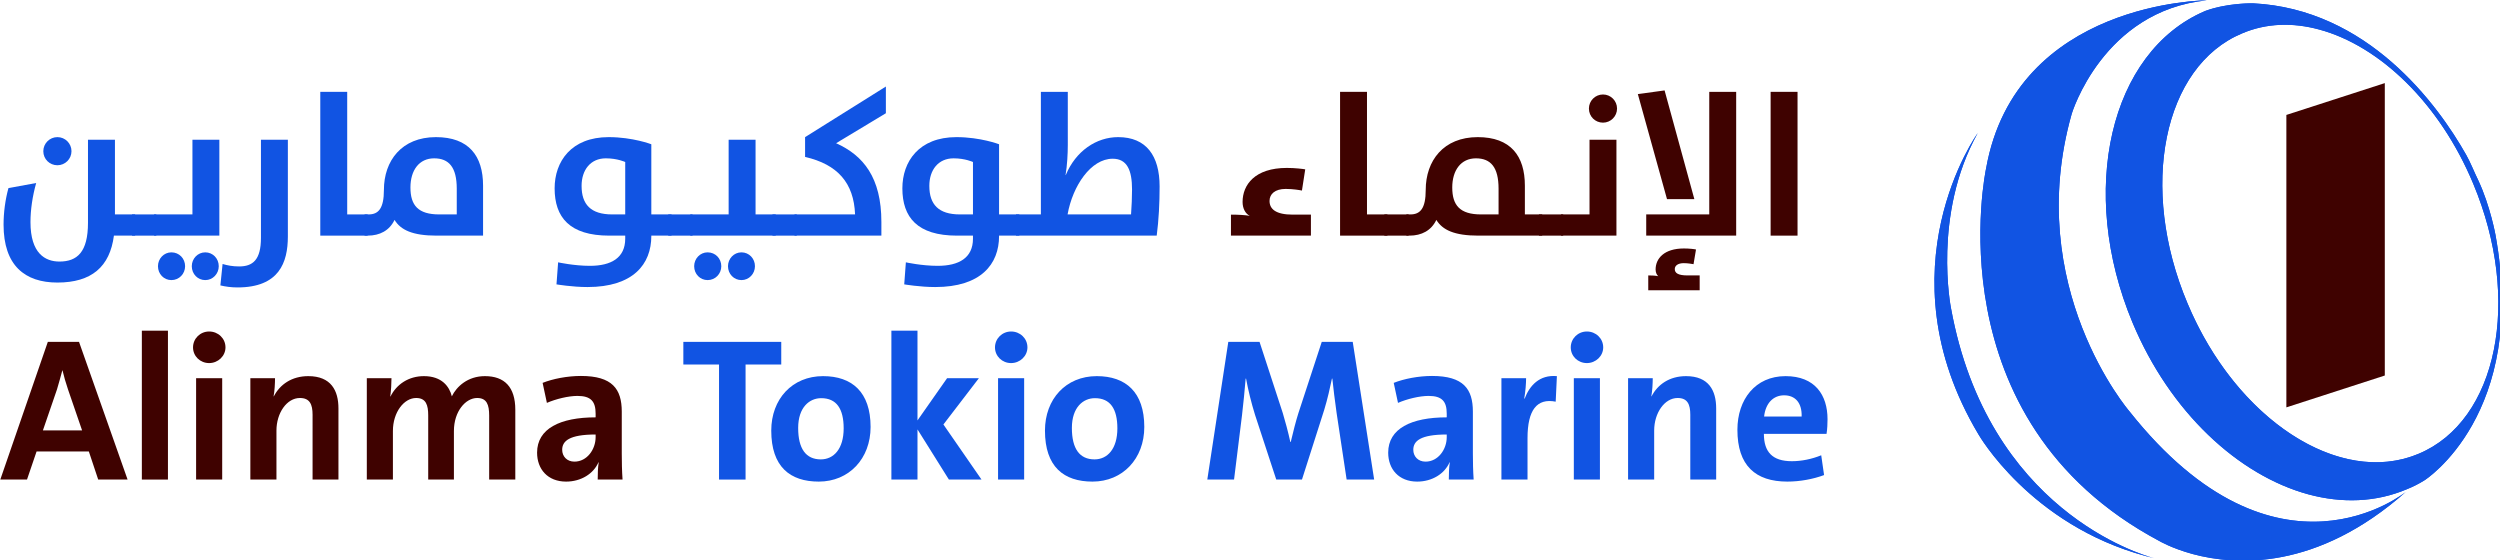 <?xml version="1.0" encoding="UTF-8" standalone="no"?>
<!-- Created with Inkscape (http://www.inkscape.org/) -->

<svg
   xmlns:dc="http://purl.org/dc/elements/1.1/"
   xmlns:cc="http://creativecommons.org/ns#"
   xmlns:rdf="http://www.w3.org/1999/02/22-rdf-syntax-ns#"
   xmlns:svg="http://www.w3.org/2000/svg"
   xmlns="http://www.w3.org/2000/svg"
   xmlns:xlink="http://www.w3.org/1999/xlink"
   xmlns:sodipodi="http://sodipodi.sourceforge.net/DTD/sodipodi-0.dtd"
   xmlns:inkscape="http://www.inkscape.org/namespaces/inkscape"
   width="1206.238"
   height="270.215"
   viewBox="0 0 319.15 71.494"
   version="1.1"
   id="svg8"
   inkscape:version="0.92.1 r15371"
   sodipodi:docname="logo.svg">
  <defs
     id="defs2">
    <g
       id="g4572">
      <symbol
         id="glyph0-0"
         overflow="visible"
         style="overflow:visible">
        <path
           id="path4485"
           d="M 22.125,-11.062 V -14.75 H 14.75 V -29.5 h -3.688 v 18.438 z m 14.75,7.375 V -36.875 H 3.688 v 33.188 z m -11.062,-22.125 v 3.688 h -7.375 v 3.688 h 7.375 v 7.375 H 29.5 V -29.5 H 18.438 v 3.688 z M 7.375,-7.375 V -33.188 H 33.188 V -7.375 Z m 0,0"
           style="stroke:none"
           inkscape:connector-curvature="0" />
      </symbol>
      <symbol
         id="glyph0-1"
         overflow="visible"
         style="overflow:visible">
        <path
           id="path4488"
           d="M 43.75,-34.672 H 34 v 30.031 C 34,5.969 30.094,9.375 23.672,9.375 c -5.156,0 -10.469,-2.953 -10.469,-14.25 0,-4.5 0.734,-9.438 2.062,-14.156 L 5.234,-17.188 C 4.062,-12.906 3.469,-8.266 3.469,-3.984 c 0,14.75 7.672,20.953 19.469,20.953 12.328,0 18.969,-5.688 20.438,-16.969 h 7.672 V -7.672 H 43.75 Z m -20.812,9.219 c 2.812,0 5.094,-2.281 5.094,-5.078 0,-2.812 -2.281,-5.094 -5.094,-5.094 -2.797,0 -5.094,2.281 -5.094,5.094 0,2.875 2.297,5.078 5.094,5.078 z m 0,0"
           style="stroke:none"
           inkscape:connector-curvature="0" />
      </symbol>
      <symbol
         id="glyph0-2"
         overflow="visible"
         style="overflow:visible">
        <path
           id="path4491"
           d="M 0,0 H 8.781 V -7.672 H 0 Z m 0,0"
           style="stroke:none"
           inkscape:connector-curvature="0" />
      </symbol>
      <symbol
         id="glyph0-3"
         overflow="visible"
         style="overflow:visible">
        <path
           id="path4494"
           d="m 23.391,11.062 c 0,-2.797 -2.141,-5.016 -4.875,-5.016 -2.734,0 -4.875,2.281 -4.875,5.016 0,2.812 2.141,5.016 4.875,5.016 2.734,0 4.875,-2.281 4.875,-5.016 z m -12.172,0 c 0,-2.797 -2.141,-5.016 -4.953,-5.016 -2.719,0 -4.859,2.281 -4.859,5.016 0,2.812 2.141,5.016 4.859,5.016 2.812,0 4.953,-2.281 4.953,-5.016 z M 0,0 H 23.609 V -34.672 H 13.875 v 27 H 0 Z m 0,0"
           style="stroke:none"
           inkscape:connector-curvature="0" />
      </symbol>
      <symbol
         id="glyph0-4"
         overflow="visible"
         style="overflow:visible">
        <path
           id="path4497"
           d="m 5.531,18.734 c 15.047,0 18.219,-9 18.219,-18.438 v -34.969 H 14.016 V 0.812 c 0,7.969 -2.953,10.328 -7.891,10.328 -2.359,0 -4.281,-0.375 -5.984,-0.891 L -0.656,18 c 1.844,0.438 3.906,0.734 6.188,0.734 z m 0,0"
           style="stroke:none"
           inkscape:connector-curvature="0" />
      </symbol>
      <symbol
         id="glyph0-5"
         overflow="visible"
         style="overflow:visible">
        <path
           id="path4500"
           d="m 6.266,0 h 17.125 V -7.672 H 16 V -52 H 6.266 Z m 0,0"
           style="stroke:none"
           inkscape:connector-curvature="0" />
      </symbol>
      <symbol
         id="glyph0-6"
         overflow="visible"
         style="overflow:visible">
        <path
           id="path4503"
           d="M 42.859,0 V -18.078 C 42.859,-28.844 37.688,-35.625 25.812,-35.625 13.422,-35.625 7,-27.078 7,-16.531 7,-9.812 5.016,-7.672 1.469,-7.672 H 0 V 0 H 1.109 C 5.531,0 9,-1.844 10.844,-5.688 13.062,-2.062 17.328,0 26.047,0 Z M 33.344,-7.672 H 27 c -7.594,0 -10.406,-3.25 -10.406,-9.734 0,-6.266 3.172,-10.547 8.562,-10.547 5.375,0 8.188,3.234 8.188,10.984 z m 0,0"
           style="stroke:none"
           inkscape:connector-curvature="0" />
      </symbol>
      <symbol
         id="glyph0-7"
         overflow="visible"
         style="overflow:visible">
        <path
           id="path4506"
           d=""
           style="stroke:none"
           inkscape:connector-curvature="0" />
      </symbol>
      <symbol
         id="glyph0-8"
         overflow="visible"
         style="overflow:visible">
        <path
           id="path4509"
           d="m 14.672,18.594 c 16.531,0 23.094,-8.266 23.094,-18.453 V 0 h 7.312 v -7.672 h -7.312 v -25.375 c 0,0 -6.703,-2.578 -15.422,-2.578 -13.562,0 -19.547,8.844 -19.547,18.516 C 2.797,-6.641 8.188,0 22.578,0 h 5.75 v 1.109 c 0,6.938 -5.094,9.812 -12.766,9.812 -5.75,0 -11.5,-1.266 -11.5,-1.266 L 3.469,17.625 c 0,0 5.672,0.969 11.203,0.969 z m 13.656,-26.266 h -4.719 c -7.75,0 -11.062,-3.609 -11.062,-10.328 0,-5.75 3.234,-9.953 8.766,-9.953 4.203,0 7.016,1.328 7.016,1.328 z m 0,0"
           style="stroke:none"
           inkscape:connector-curvature="0" />
      </symbol>
      <symbol
         id="glyph0-9"
         overflow="visible"
         style="overflow:visible">
        <path
           id="path4512"
           d="m 0,0 h 30.906 v -7.672 h -7.297 v -27 H 13.875 v 27 H 0 Z m 11.219,11.062 c 0,-2.797 -2.141,-5.016 -4.953,-5.016 -2.719,0 -4.859,2.281 -4.859,5.016 0,2.812 2.141,5.016 4.859,5.016 2.812,0 4.953,-2.281 4.953,-5.016 z m 12.172,0 c 0,-2.797 -2.141,-5.016 -4.875,-5.016 -2.734,0 -4.875,2.281 -4.875,5.016 0,2.812 2.141,5.016 4.875,5.016 2.734,0 4.875,-2.281 4.875,-5.016 z m 0,0"
           style="stroke:none"
           inkscape:connector-curvature="0" />
      </symbol>
      <symbol
         id="glyph0-10"
         overflow="visible"
         style="overflow:visible">
        <path
           id="path4515"
           d="m 0,0 h 31.422 v -4.938 c 0,-16.016 -6.484,-24.047 -16.375,-28.484 l 18,-10.844 v -9.656 L 3.828,-35.625 v 7.156 C 15.562,-25.75 21.469,-19.109 21.906,-7.672 H 0 Z m 0,0"
           style="stroke:none"
           inkscape:connector-curvature="0" />
      </symbol>
      <symbol
         id="glyph0-11"
         overflow="visible"
         style="overflow:visible">
        <path
           id="path4518"
           d="m 0,0 h 50.891 c 0.75,-5.688 1.047,-11.875 1.047,-17.781 0,-11.062 -4.797,-17.844 -14.984,-17.844 -7.891,0 -15.344,5.016 -18.953,13.719 h -0.078 c 0.594,-3.547 0.812,-7.672 0.812,-10.922 V -52 H 9 V -7.672 H 0 Z M 18.656,-7.672 C 20.5,-18 27.078,-27.812 34.969,-27.812 c 5.234,0 7,4.203 7,11.141 0,2.656 -0.141,6.047 -0.359,9 z m 0,0"
           style="stroke:none"
           inkscape:connector-curvature="0" />
      </symbol>
      <symbol
         id="glyph0-12"
         overflow="visible"
         style="overflow:visible">
        <path
           id="path4521"
           d="m 3.094,0 h 28.922 v -7.594 h -6.562 c -6.203,0 -8.406,-2.062 -8.406,-4.953 0,-2.5 1.984,-4.344 5.828,-4.344 2.641,0 5.234,0.438 5.891,0.594 l 1.188,-7.672 c -0.812,-0.156 -3.688,-0.516 -6.641,-0.516 -11.578,0 -16.016,6.109 -16.016,12.312 0,2.281 0.969,4.203 2.594,5.016 -1.625,-0.297 -4.203,-0.438 -6.797,-0.438 z m 0,0"
           style="stroke:none"
           inkscape:connector-curvature="0" />
      </symbol>
      <symbol
         id="glyph0-13"
         overflow="visible"
         style="overflow:visible">
        <path
           id="path4524"
           d="M 26.047,0 H 49.125 v -7.672 h -6.266 v -10.406 C 42.859,-28.844 37.688,-35.625 25.812,-35.625 13.422,-35.625 7,-27.078 7,-16.531 7,-9.812 5.016,-7.672 1.469,-7.672 H 0 V 0 H 1.109 C 5.531,0 9,-1.844 10.844,-5.688 13.062,-2.062 17.328,0 26.047,0 Z M 33.344,-7.672 H 27 c -7.594,0 -10.406,-3.25 -10.406,-9.734 0,-6.266 3.172,-10.547 8.562,-10.547 5.375,0 8.188,3.234 8.188,10.984 z m 0,0"
           style="stroke:none"
           inkscape:connector-curvature="0" />
      </symbol>
      <symbol
         id="glyph0-14"
         overflow="visible"
         style="overflow:visible">
        <path
           id="path4527"
           d="m 0,0 h 20.062 v -34.672 h -9.734 v 27 H 0 Z m 15.203,-40.859 c 2.797,0 5.078,-2.297 5.078,-5.094 0,-2.812 -2.281,-5.094 -5.078,-5.094 -2.812,0 -5.094,2.281 -5.094,5.094 0,2.875 2.281,5.094 5.094,5.094 z m 0,0"
           style="stroke:none"
           inkscape:connector-curvature="0" />
      </symbol>
      <symbol
         id="glyph0-15"
         overflow="visible"
         style="overflow:visible">
        <path
           id="path4530"
           d="M 11.953,-52.516 2.281,-51.188 12.828,-13.203 H 22.719 Z M 37.844,0 V -52 H 28.109 V -7.672 H 5.312 V 0 Z M 6.047,19.766 h 18.594 v -5.375 H 20.281 c -3.391,0 -4.641,-0.812 -4.641,-2.297 0,-1.25 1.172,-2.141 3.25,-2.141 1.547,0 3.016,0.297 3.531,0.375 l 0.891,-5.312 c -0.516,-0.141 -2.438,-0.375 -4.359,-0.375 -7.156,0 -10.25,3.625 -10.25,7.609 0,1.094 0.438,1.984 0.953,2.422 -0.953,-0.219 -2.281,-0.281 -3.609,-0.281 z m 0,0"
           style="stroke:none"
           inkscape:connector-curvature="0" />
      </symbol>
      <symbol
         id="glyph0-16"
         overflow="visible"
         style="overflow:visible">
        <path
           id="path4533"
           d="M 6.266,0 H 16 V -52 H 6.266 Z m 0,0"
           style="stroke:none"
           inkscape:connector-curvature="0" />
      </symbol>
      <symbol
         id="glyph0-17"
         overflow="visible"
         style="overflow:visible">
        <path
           id="path4536"
           d="m 46.109,0 -17.562,-49.797 H 17.266 L 0.078,0 h 9.656 l 3.469,-10.172 H 32.094 L 35.484,0 Z M 29.656,-17.781 H 15.484 l 5.094,-14.828 C 21.312,-35.031 21.906,-37.25 22.5,-39.469 h 0.078 c 0.516,2.219 1.172,4.438 1.984,6.859 z m 0,0"
           style="stroke:none"
           inkscape:connector-curvature="0" />
      </symbol>
      <symbol
         id="glyph0-18"
         overflow="visible"
         style="overflow:visible">
        <path
           id="path4539"
           d="M 14.531,0 V -53.844 H 5.094 V 0 Z m 0,0"
           style="stroke:none"
           inkscape:connector-curvature="0" />
      </symbol>
      <symbol
         id="glyph0-19"
         overflow="visible"
         style="overflow:visible">
        <path
           id="path4542"
           d="m 15.719,-47.797 c 0,-3.25 -2.656,-5.75 -5.906,-5.75 -3.25,0 -5.828,2.578 -5.828,5.75 0,3.172 2.578,5.672 5.828,5.672 3.25,0 5.906,-2.578 5.906,-5.672 z M 14.531,0 V -36.656 H 5.094 V 0 Z m 0,0"
           style="stroke:none"
           inkscape:connector-curvature="0" />
      </symbol>
      <symbol
         id="glyph0-20"
         overflow="visible"
         style="overflow:visible">
        <path
           id="path4545"
           d="m 36.953,0 v -25.75 c 0,-6.406 -2.656,-11.656 -10.906,-11.656 -5.984,0 -10.266,3.031 -12.469,7.312 H 13.5 c 0.375,-1.922 0.516,-4.875 0.516,-6.562 H 5.094 V 0 h 9.438 V -17.703 C 14.531,-24.125 18.297,-29.5 23.016,-29.5 c 3.547,0 4.578,2.281 4.578,6.047 V 0 Z m 0,0"
           style="stroke:none"
           inkscape:connector-curvature="0" />
      </symbol>
      <symbol
         id="glyph0-21"
         overflow="visible"
         style="overflow:visible">
        <path
           id="path4548"
           d="m 58.797,0 v -25.234 c 0,-8.25 -3.922,-12.172 -11,-12.172 -6.188,0 -10.25,3.766 -11.953,7.312 -0.875,-3.547 -3.609,-7.312 -10.094,-7.312 -5.469,0 -9.891,2.891 -12.109,7.391 l -0.062,-0.078 c 0.297,-2.062 0.438,-4.875 0.438,-6.562 H 5.094 V 0 h 9.438 v -17.562 c 0,-6.859 4.062,-11.938 8.406,-11.938 3.625,0 4.359,2.656 4.359,6.266 V 0 h 9.297 v -17.562 c 0,-7.156 4.266,-11.938 8.406,-11.938 3.469,0 4.344,2.422 4.344,6.344 V 0 Z m 0,0"
           style="stroke:none"
           inkscape:connector-curvature="0" />
      </symbol>
      <symbol
         id="glyph0-22"
         overflow="visible"
         style="overflow:visible">
        <path
           id="path4551"
           d="m 33.703,0 c -0.219,-3.031 -0.281,-6.484 -0.281,-9.438 v -15.125 c 0,-8.188 -3.406,-12.906 -14.766,-12.906 -4.938,0 -10.172,1.031 -13.859,2.5 l 1.547,7.234 c 3.25,-1.406 7.75,-2.516 11.062,-2.516 4.875,0 6.562,2 6.562,6.422 V -22.5 c -12.828,0 -21.172,4.062 -21.172,12.766 0,5.969 3.844,10.469 10.484,10.469 5.453,0 9.953,-2.875 11.719,-7 l 0.078,0.062 C 24.781,-4.281 24.719,-2.141 24.719,0 Z M 23.969,-15.344 c 0,4.422 -3.094,8.859 -7.672,8.859 -2.719,0 -4.422,-1.922 -4.422,-4.281 0,-3.172 2.578,-5.531 12.094,-5.531 z m 0,0"
           style="stroke:none"
           inkscape:connector-curvature="0" />
      </symbol>
      <symbol
         id="glyph0-23"
         overflow="visible"
         style="overflow:visible">
        <path
           id="path4554"
           d="m 36.516,-41.609 v -8.188 H 1.109 v 8.188 h 12.906 V 0 h 9.594 v -41.609 z m 0,0"
           style="stroke:none"
           inkscape:connector-curvature="0" />
      </symbol>
      <symbol
         id="glyph0-24"
         overflow="visible"
         style="overflow:visible">
        <path
           id="path4557"
           d="m 38.359,-19.031 c 0,-12.609 -6.719,-18.375 -17.188,-18.375 -11.141,0 -18.734,8.266 -18.734,19.703 0,13.062 6.781,18.438 17.188,18.438 10.906,0 18.734,-8.266 18.734,-19.766 z M 28.625,-18.516 c 0,7.453 -3.625,11.219 -8.266,11.219 -5.391,0 -8.188,-3.844 -8.188,-11.359 0,-7.531 4.125,-10.781 8.328,-10.781 5.547,0 8.125,3.844 8.125,10.922 z m 0,0"
           style="stroke:none"
           inkscape:connector-curvature="0" />
      </symbol>
      <symbol
         id="glyph0-25"
         overflow="visible"
         style="overflow:visible">
        <path
           id="path4560"
           d="M 37.688,0 23.906,-19.922 36.734,-36.656 h -11.5 L 14.531,-21.391 V -53.844 H 5.094 V 0 h 9.438 V -18.141 L 25.891,0 Z m 0,0"
           style="stroke:none"
           inkscape:connector-curvature="0" />
      </symbol>
      <symbol
         id="glyph0-26"
         overflow="visible"
         style="overflow:visible">
        <path
           id="path4563"
           d="m 62.703,0 -7.75,-49.797 H 43.75 l -8.484,25.891 c -0.891,2.812 -1.844,6.578 -2.734,10.328 h -0.141 c -0.75,-3.469 -1.922,-7.812 -2.734,-10.469 l -8.406,-25.75 H 9.953 L 2.359,0 h 9.672 l 2.875,-23.234 c 0.516,-4.359 0.953,-8.859 1.328,-13.281 H 16.375 c 0.734,4.062 1.922,8.859 3.25,13.125 L 27.297,0 H 36.594 L 44.625,-25.156 c 1.25,-4.062 2.141,-8.188 2.812,-11.359 h 0.141 c 0.375,3.469 0.891,7.969 1.547,12.469 L 52.75,0 Z m 0,0"
           style="stroke:none"
           inkscape:connector-curvature="0" />
      </symbol>
      <symbol
         id="glyph0-27"
         overflow="visible"
         style="overflow:visible">
        <path
           id="path4566"
           d="m 25.156,-37.406 c -6.344,-0.578 -9.891,3.469 -11.656,8.125 h -0.156 c 0.453,-2.578 0.672,-5.531 0.672,-7.375 H 5.094 V 0 h 9.438 v -14.969 c 0,-10.188 3.391,-14.531 10.188,-13.203 z m 0,0"
           style="stroke:none"
           inkscape:connector-curvature="0" />
      </symbol>
      <symbol
         id="glyph0-28"
         overflow="visible"
         style="overflow:visible">
        <path
           id="path4569"
           d="m 35.109,-21.828 c 0,-8.703 -4.5,-15.578 -15.188,-15.578 C 9,-37.406 2.516,-28.984 2.516,-18 c 0,12.906 6.484,18.734 18.062,18.734 4.5,0 9.297,-0.875 13.281,-2.359 l -1.031,-7.156 c -3.469,1.406 -7.156,2.141 -10.625,2.141 -7.078,0 -10.109,-3.391 -10.109,-9.891 H 34.75 c 0.281,-1.609 0.359,-3.906 0.359,-5.297 z M 25.75,-22.797 H 12.172 c 0.516,-4.797 3.312,-7.672 7.234,-7.672 3.984,0 6.484,2.656 6.344,7.672 z m 0,0"
           style="stroke:none"
           inkscape:connector-curvature="0" />
      </symbol>
    </g>
    <clipPath
       id="clip1">
      <path
         id="path4574"
         d="m 872,176 h 207 V 379 H 872 Z m 0,0"
         inkscape:connector-curvature="0" />
    </clipPath>
    <clipPath
       id="clip2">
      <path
         id="path4577"
         d="m 891.609,237.176 c 0,0 -19.664,90.844 62.594,134.66 0,0 4.457,2.656 12.094,4.742 15.707,4.25 44.906,6.047 77.145,-22.484 0,0 -46.594,38.176 -99.93,-29.051 0,0 -38.734,-44.926 -20.922,-107.668 0,0 11.203,-37.238 48.895,-41.043 0,0 -69.102,0.195 -79.875,60.844 m 79.488,-57.074 -0.379,0.152 c -34.336,14.707 -46.055,65.078 -26.094,112.75 13.527,32.285 38.211,55.082 63.531,61.992 12.129,3.281 24.363,2.91 35.574,-1.828 2.246,-0.883 4.422,-1.992 6.453,-3.266 0,0 37.473,-23.777 25.668,-88.672 0,0 -1.887,-10.504 -6.211,-19.734 -1.551,-3.168 -2.867,-6.57 -4.391,-9.262 -10.445,-18.508 -35.75,-52.781 -77.152,-54.82 0,0 -0.113,0 -0.32,0 -1.676,0 -9.664,0.141 -16.68,2.688 m -6.641,105.809 c -17.691,-41.906 -8.809,-85.73 19.77,-97.629 8.73,-3.715 18.313,-3.992 27.902,-1.371 21.723,5.875 43.477,26.539 55.637,55.68 17.652,42.082 8.855,85.824 -19.742,97.746 -4.922,2.07 -10.113,3.055 -15.414,3.059 -25.445,0 -53.586,-22.699 -68.152,-57.484 m -75.613,47.359 c 0,0 18.621,32.668 60.406,44.012 1.012,0.273 2.051,0.543 3.102,0.797 -4.668,-1.266 -60.137,-17.406 -73.426,-90.434 0,0 -6.777,-33.836 9.676,-63.309 0,0 -35.406,49.23 0.242,108.934 m 63.848,44.906 -0.34,-0.098 z m 0,0"
         inkscape:connector-curvature="0" />
    </clipPath>
  </defs>
  <sodipodi:namedview
     id="base"
     pagecolor="#ffffff"
     bordercolor="#666666"
     borderopacity="1.0"
     inkscape:pageopacity="0.0"
     inkscape:pageshadow="2"
     inkscape:zoom="0.7"
     inkscape:cx="542.5092"
     inkscape:cy="27.854078"
     inkscape:document-units="mm"
     inkscape:current-layer="layer1"
     showgrid="false"
     units="px"
     fit-margin-top="0"
     fit-margin-left="0"
     fit-margin-right="0"
     fit-margin-bottom="0"
     inkscape:window-width="1680"
     inkscape:window-height="987"
     inkscape:window-x="1358"
     inkscape:window-y="-8"
     inkscape:window-maximized="1" />
  <g
     inkscape:label="Layer 1"
     inkscape:groupmode="layer"
     id="layer1"
     transform="translate(87.76,-12.544)">
    <g
       id="surface5019"
       transform="matrix(0.353,0,0,0.353,-148.958,-49.662)">
      <path
         id="path4582"
         d="m 952.352,378.078 c -4.672,-1.27 -60.137,-17.406 -73.426,-90.438 0,0 -6.777,-33.836 9.676,-63.305 0,0 -35.406,49.23 0.238,108.93 0,0 18.625,32.676 60.41,44.016 1.012,0.273 2.051,0.543 3.102,0.797 m 0.34,0.098 -0.34,-0.098 z m 90.75,-24.082 c 0,0 -46.594,38.172 -99.93,-29.051 0,0 -38.73,-44.926 -20.922,-107.668 0,0 11.203,-37.238 48.895,-41.043 0,0 -69.102,0.195 -79.871,60.844 0,0 -19.664,90.84 62.594,134.66 0,0 4.453,2.656 12.09,4.742 15.707,4.25 44.906,6.047 77.145,-22.484 m 0.289,-0.926 c 2.242,-0.883 4.422,-1.996 6.453,-3.266 0,0 37.477,-23.777 25.668,-88.672 0,0 -1.891,-10.504 -6.211,-19.734 -1.551,-3.168 -2.863,-6.57 -4.391,-9.262 -10.445,-18.508 -35.75,-52.781 -77.156,-54.82 0,0 -9.109,-0.176 -16.996,2.688 l -0.379,0.152 c -34.336,14.707 -46.055,65.078 -26.094,112.75 13.527,32.285 38.211,55.082 63.531,61.992 12.129,3.281 24.363,2.91 35.574,-1.828 m 24.035,-110.578 c 17.652,42.082 8.855,85.824 -19.742,97.746 -28.535,11.996 -65.965,-12.391 -83.566,-54.426 -17.695,-41.906 -8.809,-85.73 19.77,-97.629 8.73,-3.715 18.313,-3.992 27.902,-1.371 21.727,5.875 43.48,26.539 55.637,55.68"
         style="fill:#1154e3;fill-opacity:1;fill-rule:nonzero;stroke:none"
         inkscape:connector-curvature="0" />
      <g
         id="g4588"
         clip-path="url(#clip1)"
         style="clip-rule:nonzero">
        <g
           id="g4586"
           clip-path="url(#clip2)"
           style="clip-rule:nonzero">
          <path
             id="path4584"
             d="m 1131.914,281.867 -159.25,159.25 -167.438,-167.438 159.25,-159.25 z m 0,0"
             style="fill:#1154e3;fill-opacity:1;fill-rule:nonzero;stroke:none"
             inkscape:connector-curvature="0" />
        </g>
      </g>
      <path
         id="path4590"
         d="m 1035.812,312.023 -35.598,11.52 V 217.785 l 35.598,-11.512 z m 0,0"
         style="fill:#3f0200;fill-opacity:1;fill-rule:nonzero;stroke:none"
         inkscape:connector-curvature="0" />
      <g
         id="g4598"
         style="fill:#1154e3;fill-opacity:1">
        <use
           id="use4592"
           y="261.435"
           x="171.184"
           xlink:href="#glyph0-1"
           width="100%"
           height="100%" />
        <use
           id="use4594"
           y="261.435"
           x="221.119"
           xlink:href="#glyph0-2"
           width="100%"
           height="100%" />
        <use
           id="use4596"
           y="261.435"
           x="229.085"
           xlink:href="#glyph0-3"
           width="100%"
           height="100%" />
      </g>
      <g
         id="g4622"
         style="fill:#1154e3;fill-opacity:1">
        <use
           id="use4600"
           y="261.435"
           x="253.72"
           xlink:href="#glyph0-4"
           width="100%"
           height="100%" />
        <use
           id="use4602"
           y="261.435"
           x="282.929"
           xlink:href="#glyph0-5"
           width="100%"
           height="100%" />
        <use
           id="use4604"
           y="261.435"
           x="305.204"
           xlink:href="#glyph0-6"
           width="100%"
           height="100%" />
        <use
           id="use4606"
           y="261.435"
           x="353.148"
           xlink:href="#glyph0-7"
           width="100%"
           height="100%" />
        <use
           id="use4608"
           y="261.435"
           x="371.145"
           xlink:href="#glyph0-8"
           width="100%"
           height="100%" />
        <use
           id="use4610"
           y="261.435"
           x="415.032"
           xlink:href="#glyph0-2"
           width="100%"
           height="100%" />
        <use
           id="use4612"
           y="261.435"
           x="422.998"
           xlink:href="#glyph0-9"
           width="100%"
           height="100%" />
        <use
           id="use4614"
           y="261.435"
           x="452.723"
           xlink:href="#glyph0-2"
           width="100%"
           height="100%" />
        <use
           id="use4616"
           y="261.435"
           x="460.689"
           xlink:href="#glyph0-10"
           width="100%"
           height="100%" />
        <use
           id="use4618"
           y="261.435"
           x="496.905"
           xlink:href="#glyph0-8"
           width="100%"
           height="100%" />
        <use
           id="use4620"
           y="261.435"
           x="540.792"
           xlink:href="#glyph0-11"
           width="100%"
           height="100%" />
      </g>
      <g
         id="g4626"
         style="fill:#000000;fill-opacity:1">
        <use
           id="use4624"
           y="261.435"
           x="597.439"
           xlink:href="#glyph0-7"
           width="100%"
           height="100%" />
      </g>
      <g
         id="g4644"
         style="fill:#3f0200;fill-opacity:1">
        <use
           id="use4628"
           y="261.435"
           x="615.436"
           xlink:href="#glyph0-12"
           width="100%"
           height="100%" />
        <use
           id="use4630"
           y="261.435"
           x="651.726"
           xlink:href="#glyph0-5"
           width="100%"
           height="100%" />
        <use
           id="use4632"
           y="261.435"
           x="674.001"
           xlink:href="#glyph0-2"
           width="100%"
           height="100%" />
        <use
           id="use4634"
           y="261.435"
           x="681.967"
           xlink:href="#glyph0-13"
           width="100%"
           height="100%" />
        <use
           id="use4636"
           y="261.435"
           x="729.911"
           xlink:href="#glyph0-2"
           width="100%"
           height="100%" />
        <use
           id="use4638"
           y="261.435"
           x="737.877"
           xlink:href="#glyph0-14"
           width="100%"
           height="100%" />
        <use
           id="use4640"
           y="261.435"
           x="763.398"
           xlink:href="#glyph0-15"
           width="100%"
           height="100%" />
        <use
           id="use4642"
           y="261.435"
           x="807.432"
           xlink:href="#glyph0-16"
           width="100%"
           height="100%" />
      </g>
      <g
         id="g4660"
         style="fill:#3f0200;fill-opacity:1">
        <use
           id="use4646"
           y="349.652"
           x="173.396"
           xlink:href="#glyph0-17"
           width="100%"
           height="100%" />
        <use
           id="use4648"
           y="349.652"
           x="219.57"
           xlink:href="#glyph0-18"
           width="100%"
           height="100%" />
        <use
           id="use4650"
           y="349.652"
           x="239.19"
           xlink:href="#glyph0-19"
           width="100%"
           height="100%" />
        <use
           id="use4652"
           y="349.652"
           x="258.81"
           xlink:href="#glyph0-20"
           width="100%"
           height="100%" />
        <use
           id="use4654"
           y="349.652"
           x="300.926"
           xlink:href="#glyph0-21"
           width="100%"
           height="100%" />
        <use
           id="use4656"
           y="349.652"
           x="364.802"
           xlink:href="#glyph0-22"
           width="100%"
           height="100%" />
        <use
           id="use4658"
           y="349.652"
           x="403.452"
           xlink:href="#glyph0-7"
           width="100%"
           height="100%" />
      </g>
      <g
         id="g4664"
         style="fill:#1154e3;fill-opacity:1">
        <use
           id="use4662"
           y="349.652"
           x="419.384"
           xlink:href="#glyph0-23"
           width="100%"
           height="100%" />
      </g>
      <g
         id="g4688"
         style="fill:#1154e3;fill-opacity:1">
        <use
           id="use4666"
           y="349.652"
           x="449.847"
           xlink:href="#glyph0-24"
           width="100%"
           height="100%" />
        <use
           id="use4668"
           y="349.652"
           x="490.636"
           xlink:href="#glyph0-25"
           width="100%"
           height="100%" />
        <use
           id="use4670"
           y="349.652"
           x="529.212"
           xlink:href="#glyph0-19"
           width="100%"
           height="100%" />
        <use
           id="use4672"
           y="349.652"
           x="548.832"
           xlink:href="#glyph0-24"
           width="100%"
           height="100%" />
        <use
           id="use4674"
           y="349.652"
           x="589.621"
           xlink:href="#glyph0-7"
           width="100%"
           height="100%" />
        <use
           id="use4676"
           y="349.652"
           x="607.618"
           xlink:href="#glyph0-26"
           width="100%"
           height="100%" />
        <use
           id="use4678"
           y="349.652"
           x="672.6"
           xlink:href="#glyph0-22"
           width="100%"
           height="100%" />
        <use
           id="use4680"
           y="349.652"
           x="711.25"
           xlink:href="#glyph0-27"
           width="100%"
           height="100%" />
        <use
           id="use4682"
           y="349.652"
           x="737.435"
           xlink:href="#glyph0-19"
           width="100%"
           height="100%" />
        <use
           id="use4684"
           y="349.652"
           x="757.054"
           xlink:href="#glyph0-20"
           width="100%"
           height="100%" />
        <use
           id="use4686"
           y="349.652"
           x="799.171"
           xlink:href="#glyph0-28"
           width="100%"
           height="100%" />
      </g>
    </g>
  </g>
</svg>
